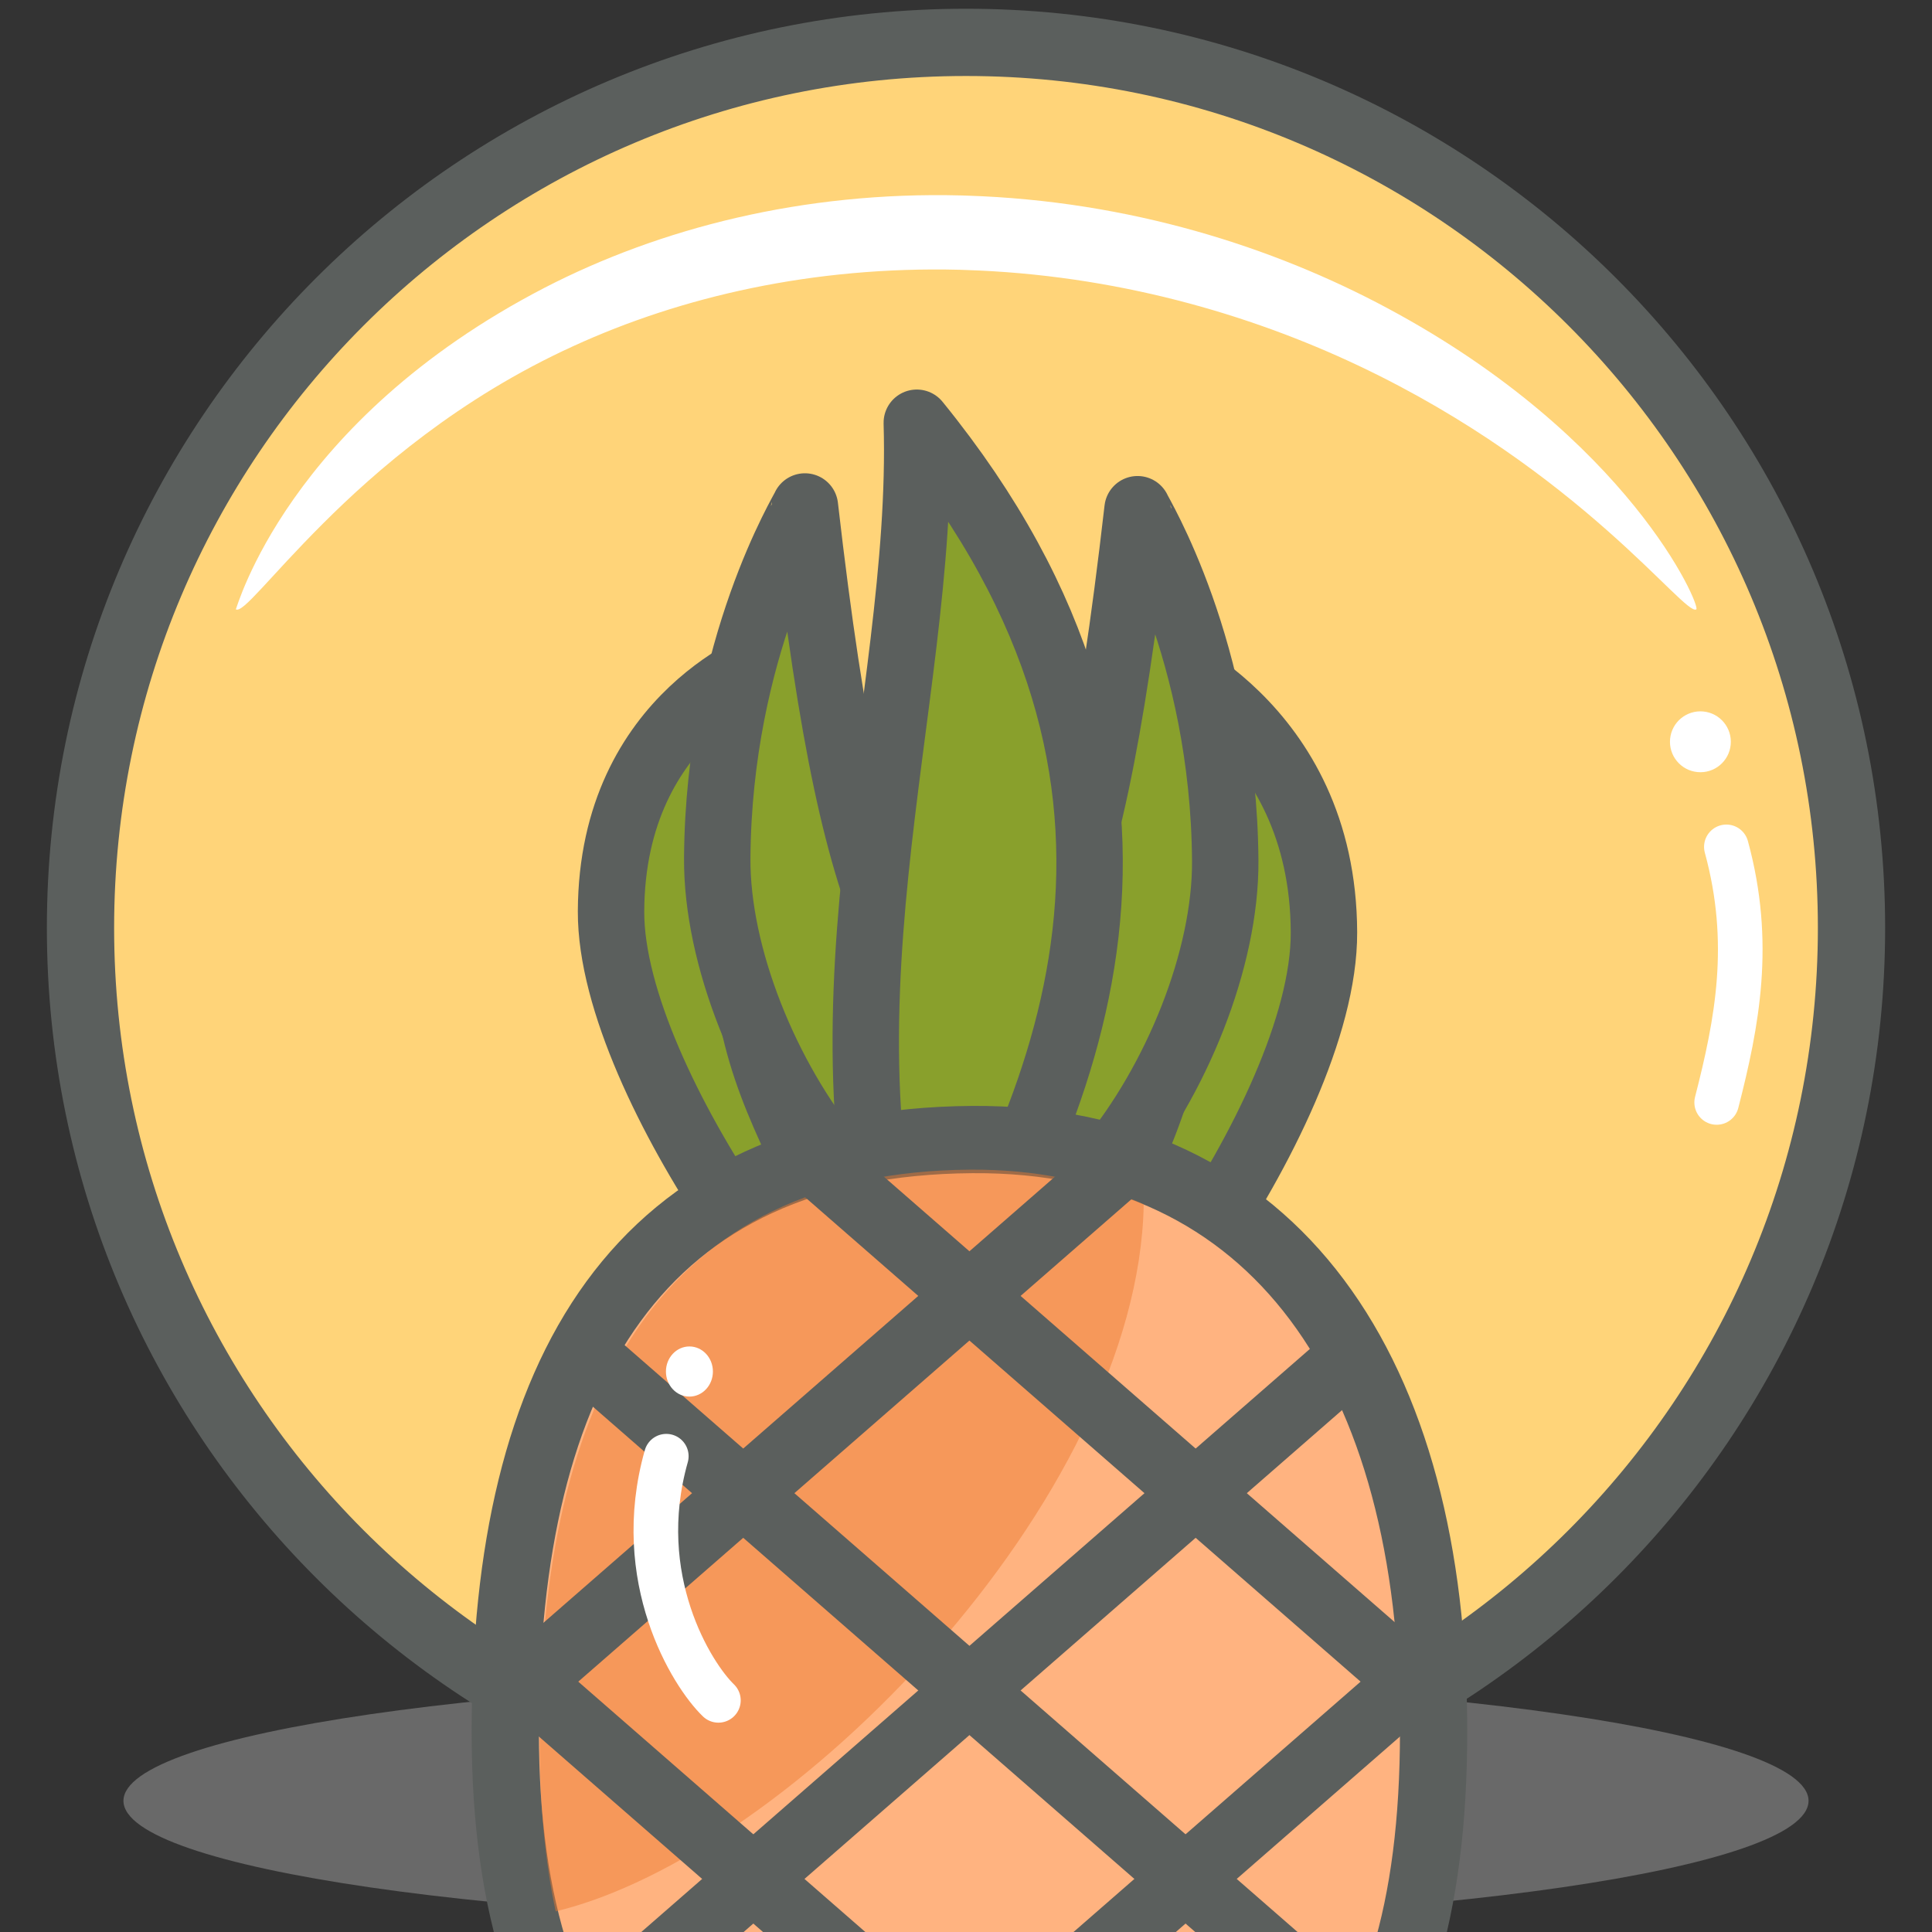 <svg width="128" height="128" viewBox="0 0 128 128" fill="none" xmlns="http://www.w3.org/2000/svg">
<rect x="0" y="0" width="128" height="128" fill="#333333" stroke="none"/>
<g clip-path="url(#clip0_1079_7347)">
<path opacity="0.694" d="M64 127.421C94.829 127.421 119.821 123.789 119.821 119.309C119.821 114.829 94.829 111.197 64 111.197C33.171 111.197 8.179 114.829 8.179 119.309C8.179 123.789 33.171 127.421 64 127.421Z" fill="#808080"/>
<path d="M64 120.145C96.401 120.145 122.667 93.878 122.667 61.476C122.667 29.074 96.401 2.807 64 2.807C31.599 2.807 5.333 29.074 5.333 61.476C5.333 93.878 31.599 120.145 64 120.145Z" fill="#FFD479" stroke="#5B5F5D" stroke-width="4.456" stroke-linecap="round" stroke-linejoin="round"/>
<path d="M114.376 56.107C116.114 62.469 115.098 67.731 113.734 73.04" stroke="white" stroke-width="2.956" stroke-linecap="round" stroke-linejoin="round"/>
<path d="M112.487 50.907C113.461 51.001 114.325 50.287 114.418 49.314C114.511 48.341 113.798 47.476 112.825 47.383C111.852 47.29 110.987 48.004 110.894 48.977C110.801 49.95 111.514 50.814 112.487 50.907Z" fill="white" stroke="white" stroke-width="0.493"/>
<path fill-rule="evenodd" clip-rule="evenodd" d="M15.624 40.369C15.67 40.398 19.005 27.903 36.096 19.056C43.717 15.127 53.193 12.672 63.697 12.949C63.826 12.949 63.956 12.962 64.085 12.962C74.816 13.308 84.353 16.357 91.933 20.424C107.966 29.017 112.688 40.151 112.385 40.37C111.648 40.904 104.766 31.218 90.009 24.228C82.743 20.79 73.835 18.196 63.928 17.886C63.809 17.886 63.69 17.873 63.57 17.873C53.882 17.631 45.154 19.646 37.987 22.93C30.389 26.395 24.903 31.183 21.389 34.697C17.825 38.26 16.074 40.651 15.624 40.368V40.369Z" fill="white"/>
<path fill-rule="evenodd" clip-rule="evenodd" d="M69.517 91.959C73.634 72.965 82.014 74.661 76.114 43.415C76.167 43.552 87.665 47.805 87.716 61.767C87.763 74.171 70.978 95.341 69.517 91.959Z" fill="#89A02C" stroke="#5B5F5D" stroke-width="4.4" stroke-linecap="round" stroke-linejoin="round"/>
<path fill-rule="evenodd" clip-rule="evenodd" d="M58.811 81.076C68.455 63.654 71.741 65.243 75.365 33.737C75.375 33.882 81.075 43.057 81.175 57.018C81.268 70.094 67.945 89.273 58.811 81.076Z" fill="#89A02C" stroke="#5B5F5D" stroke-width="4.4" stroke-linecap="round" stroke-linejoin="round"/>
<path fill-rule="evenodd" clip-rule="evenodd" d="M57.846 89.44C53.729 71.503 45.348 73.104 51.249 43.596C51.196 43.726 40.535 47.198 40.483 60.383C40.437 72.097 56.384 92.633 57.846 89.44Z" fill="#89A02C" stroke="#5B5F5D" stroke-width="4.4" stroke-linecap="round" stroke-linejoin="round"/>
<path fill-rule="evenodd" clip-rule="evenodd" d="M69.883 80.895C60.238 63.472 56.952 65.062 53.328 33.556C53.318 33.701 47.618 42.875 47.519 56.837C47.426 69.912 60.748 89.092 69.883 80.895Z" fill="#89A02C" stroke="#5B5F5D" stroke-width="4.4" stroke-linecap="round" stroke-linejoin="round"/>
<path fill-rule="evenodd" clip-rule="evenodd" d="M60.74 89.784C52.862 68.034 61.298 46.794 60.74 28.008C80.397 52.187 70.888 73.468 60.74 89.784Z" fill="#89A02C" stroke="#5B5F5D" stroke-width="4.4" stroke-linecap="round" stroke-linejoin="round"/>
<path fill-rule="evenodd" clip-rule="evenodd" d="M94.98 114.715C94.98 138.562 84.601 147.331 64.795 147.331C44.989 147.331 33.475 138.562 33.475 114.715C33.475 90.868 42.288 75.65 64.416 75.498C84.555 75.359 94.98 90.868 94.98 114.715Z" fill="#FFB380" stroke="#5B5F5D" stroke-width="4.456" stroke-linecap="round" stroke-linejoin="round"/>
<path opacity="0.469" fill-rule="evenodd" clip-rule="evenodd" d="M64.261 77.493C43.872 77.64 35.751 92.329 35.751 115.348C35.751 119.593 36.113 123.34 36.816 126.633C52.408 122.879 75.413 99.335 75.774 79.788C72.427 78.263 68.591 77.462 64.261 77.493Z" fill="#EC7B30"/>
<path d="M33.994 110.605L74.742 146.141" stroke="#5B5F5D" stroke-width="4.456" stroke-linecap="round" stroke-linejoin="round"/>
<path d="M54.185 77.1L94.662 112.399" stroke="#5B5F5D" stroke-width="4.456" stroke-linecap="round" stroke-linejoin="round"/>
<path d="M38.879 89.891L90.698 135.082" stroke="#5B5F5D" stroke-width="4.456" stroke-linecap="round" stroke-linejoin="round"/>
<path d="M94.662 110.429L53.759 146.1" stroke="#5B5F5D" stroke-width="4.456" stroke-linecap="round" stroke-linejoin="round"/>
<path d="M74.364 77.017L33.71 112.471" stroke="#5B5F5D" stroke-width="4.456" stroke-linecap="round" stroke-linejoin="round"/>
<path d="M89.292 90.139L38.183 134.711" stroke="#5B5F5D" stroke-width="4.456" stroke-linecap="round" stroke-linejoin="round"/>
<path d="M44.144 96.477C41.85 104.579 45.84 110.962 47.596 112.653" stroke="white" stroke-width="2.956" stroke-linecap="round" stroke-linejoin="round"/>
<path d="M45.676 92.528C44.817 92.528 44.12 91.784 44.12 90.867C44.12 89.949 44.817 89.206 45.676 89.206C46.535 89.206 47.232 89.949 47.232 90.867C47.232 91.784 46.535 92.528 45.676 92.528Z" fill="white"/>
</g>
<defs>
<clipPath id="clip0_1079_7347">
<rect width="128" height="128" fill="white"/>
</clipPath>
</defs>
</svg>
